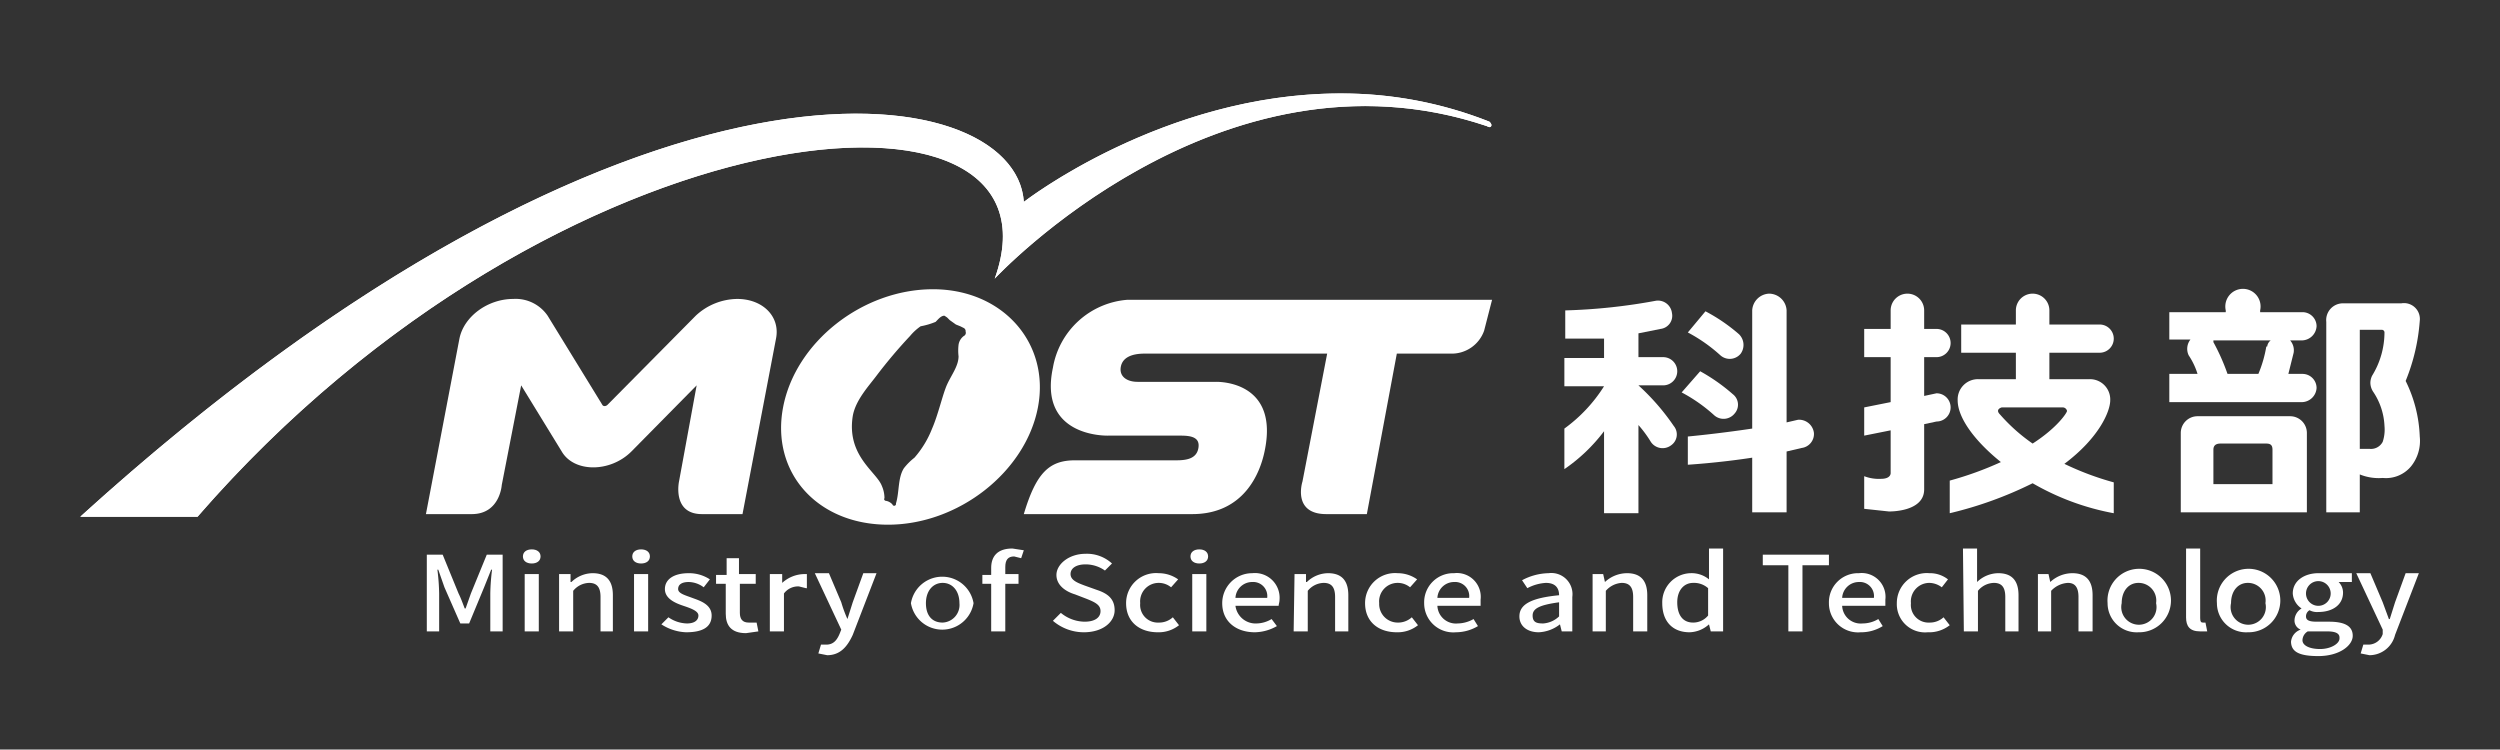 <svg id="圖層_1" data-name="圖層 1" xmlns="http://www.w3.org/2000/svg" xmlns:xlink="http://www.w3.org/1999/xlink" viewBox="0 0 283.5 85"><rect x="0" y="0" width="283.5" height="85" fill="#333333" stroke="none"/><defs><style>.cls-1{fill:#fff;}.cls-2{clip-path:url(#clip-path);}</style><clipPath id="clip-path"><path class="cls-1" d="M116.1,22.9C115.2,8.6,71.8,1.7,9.1,58.6H22.4c40.9-47.1,99.4-52,90.4-27,0,0,25.5-27.5,55.8-17.3.2.1.4.2.5,0s-.1-.4-.2-.5A45.5,45.5,0,0,0,152,10.6c-20.1,0-35.9,12.3-35.9,12.3"/></clipPath></defs><title>icon</title><path class="cls-1" d="M164.5,40.1h-6.1L155,58.3h-4.6c-3.9,0-2.7-3.7-2.7-3.7l2.8-14.5H129.8c-1.4,0-2.5.4-2.7,1.5s.7,1.7,1.9,1.7h8.9c.3,0,7.2-.1,5.5,7.9-.5,2.4-2.3,7.1-8.2,7.1H116.1c1.4-4.7,2.9-6.1,5.8-6.1h11.5c1.2,0,2.3-.2,2.5-1.4s-.8-1.4-2-1.4h-8.2s-8,.3-6.3-7.7a9.3,9.3,0,0,1,8.4-7.7h41.4l-.9,3.5a3.9,3.9,0,0,1-3.8,2.6"/><path class="cls-1" d="M48.3,58.3l3.8-19.9c.5-2.5,3.2-4.5,6.1-4.5a4.4,4.4,0,0,1,3.9,1.9l6.2,10.1c.1.2.4.2.6,0l10-10.1a7,7,0,0,1,4.7-1.9c2.9,0,4.9,2,4.4,4.5L84.2,58.3H79.6c-3.4,0-2.6-3.7-2.6-3.7l2-10.9-7.4,7.5c-2.4,2.4-6.5,2.4-7.9,0l-4.6-7.5L56.9,55s-.2,3.3-3.4,3.3Z"/><path class="cls-1" d="M48.4,62.9h1.8L52,67.3c.3.6.5,1.2.7,1.7h.1l.6-1.7,1.8-4.4H57v8.7H55.6V67.3a24.5,24.5,0,0,1,.2-2.7h-.1l-.8,2-1.7,4.1h-1l-1.8-4.1-.7-2h-.1a24.5,24.5,0,0,1,.2,2.7v4.3H48.4Z"/><path class="cls-1" d="M59.3,63.1c0-.5.4-.8,1-.8s1,.3,1,.8-.4.8-1,.8-1-.3-1-.8m.2,2h1.6v6.5H59.5Z"/><path class="cls-1" d="M63.4,65.1h1.3V66h.1a3.5,3.5,0,0,1,2.4-1c1.6,0,2.3.9,2.3,2.5v4.1H68.1V67.7c0-1.1-.4-1.6-1.3-1.6A2.4,2.4,0,0,0,65,67v4.6H63.4Z"/><path class="cls-1" d="M71.7,63.1c0-.5.4-.8,1-.8s1,.3,1,.8-.4.8-1,.8-1-.3-1-.8m.2,2h1.6v6.5H71.9Z"/><path class="cls-1" d="M75,70.8l.8-.8a3.8,3.8,0,0,0,2.1.7c.9,0,1.3-.4,1.3-.9s-.8-.8-1.7-1.1-2.1-.8-2.1-1.9,1-1.8,2.7-1.8a4.3,4.3,0,0,1,2.4.7l-.7.9a2.9,2.9,0,0,0-1.7-.6c-.8,0-1.2.3-1.2.8s.8.7,1.6,1,2.2.7,2.2,2-1,1.9-2.9,1.9a5.5,5.5,0,0,1-2.8-.9"/><path class="cls-1" d="M82.3,69.5V66.2H81.2v-1h1.2V63.3h1.4v1.8h1.9v1.1H83.9v3.3c0,.7.3,1.1,1,1.1h.9l.2,1-1.4.2c-1.7,0-2.3-.9-2.3-2.2"/><path class="cls-1" d="M96.7,72c-.6,1.3-1.4,2.3-2.9,2.3l-1-.2.3-1h.6c.8,0,1.2-.5,1.5-1.2l.2-.5-3-6.4H94l1.4,3.3a14.6,14.6,0,0,0,.7,1.9h0l.6-1.9,1.2-3.3h1.5Z"/><path class="cls-1" d="M103.3,68.4a3.6,3.6,0,0,1,7.1,0,3.6,3.6,0,0,1-7.1,0m5.5,0c0-1.4-.8-2.3-1.9-2.3s-1.9.9-1.9,2.3.7,2.2,1.9,2.2a2,2,0,0,0,1.9-2.2"/><path class="cls-1" d="M115.8,63.3l-.8-.2c-.7,0-1,.4-1,1.2v.8h1.5v1.1H114v5.4h-1.6V66.2h-1v-1h1v-.8c0-1.3.7-2.2,2.4-2.2l1.3.2Z"/><path class="cls-1" d="M119.4,70.4l.9-.9a4.3,4.3,0,0,0,2.7,1c1.2,0,1.8-.5,1.8-1.2s-.6-1-1.6-1.4l-1.3-.5c-1-.3-2.1-1-2.1-2.2s1.4-2.4,3.3-2.4a4.2,4.2,0,0,1,3,1.1l-.8.8a3.8,3.8,0,0,0-2.2-.7c-1,0-1.7.4-1.7,1.1s.8,1,1.6,1.3l1.4.5c1.2.4,2,1,2,2.3s-1.3,2.5-3.5,2.5a5.4,5.4,0,0,1-3.5-1.3"/><path class="cls-1" d="M127.7,68.4a3.4,3.4,0,0,1,3.7-3.4,3.8,3.8,0,0,1,2.2.7l-.8.9a2.2,2.2,0,0,0-1.4-.5,2.1,2.1,0,0,0-2.1,2.3,2,2,0,0,0,2.1,2.2A2.3,2.3,0,0,0,133,70l.7.9a3.7,3.7,0,0,1-2.4.8c-2.1,0-3.6-1.2-3.6-3.3"/><path class="cls-1" d="M135,63.1c0-.5.4-.8,1-.8s1,.3,1,.8-.4.8-1,.8-1-.3-1-.8m.2,2h1.6v6.5h-1.6Z"/><path class="cls-1" d="M138.6,68.4A3.4,3.4,0,0,1,142,65a2.8,2.8,0,0,1,3.1,3c0,.3-.1.5-.1.7h-4.9a2.3,2.3,0,0,0,2.4,2,3.4,3.4,0,0,0,1.7-.5l.6.8a5.2,5.2,0,0,1-2.5.7c-2.1,0-3.7-1.2-3.7-3.3m5.1-.6A1.6,1.6,0,0,0,142,66a1.9,1.9,0,0,0-1.9,1.8Z"/><path class="cls-1" d="M146.8,65.1h1.3V66h.1a3.5,3.5,0,0,1,2.4-1c1.6,0,2.3.9,2.3,2.5v4.1h-1.5V67.7c0-1.1-.4-1.6-1.3-1.6a2.4,2.4,0,0,0-1.8.9v4.6h-1.6Z"/><path class="cls-1" d="M154.8,68.4a3.4,3.4,0,0,1,3.7-3.4,3.8,3.8,0,0,1,2.2.7l-.8.9a2.2,2.2,0,0,0-1.4-.5,2.1,2.1,0,0,0-2.1,2.3,2.1,2.1,0,0,0,2.1,2.2,2.3,2.3,0,0,0,1.6-.6l.7.9a3.7,3.7,0,0,1-2.4.8c-2.1,0-3.6-1.2-3.6-3.3"/><path class="cls-1" d="M161.5,68.4a3.3,3.3,0,0,1,3.4-3.4,2.7,2.7,0,0,1,3,3v.7H163a2.1,2.1,0,0,0,2.3,2,3.7,3.7,0,0,0,1.8-.5l.5.8a4.9,4.9,0,0,1-2.5.7,3.3,3.3,0,0,1-3.6-3.3m5.1-.6a1.6,1.6,0,0,0-1.7-1.8,1.9,1.9,0,0,0-1.9,1.8Z"/><path class="cls-1" d="M172.3,69.9c0-1.4,1.4-2.1,4.5-2.4,0-.8-.4-1.4-1.5-1.4a5.1,5.1,0,0,0-2.1.6l-.6-.9a6.6,6.6,0,0,1,3-.8,2.4,2.4,0,0,1,2.7,2.7v3.9h-1.2l-.2-.8h0a4.2,4.2,0,0,1-2.4.9c-1.3,0-2.2-.7-2.2-1.8m4.5,0V68.3c-2.2.3-3,.7-3,1.5s.5.9,1.2.9a2.9,2.9,0,0,0,1.8-.8"/><path class="cls-1" d="M180.6,65.1h1.2l.2.9h0a3.7,3.7,0,0,1,2.5-1c1.6,0,2.3.9,2.3,2.5v4.1h-1.6V67.7c0-1.1-.4-1.6-1.3-1.6a2.6,2.6,0,0,0-1.8.9v4.6h-1.5Z"/><path class="cls-1" d="M188.5,68.4a3.3,3.3,0,0,1,3.2-3.4,3.1,3.1,0,0,1,2.1.7V62.2h1.6v9.4H194l-.2-.8h0a3.4,3.4,0,0,1-2.2.9c-1.9,0-3.1-1.2-3.1-3.3m5.2,1.4V66.7a2.4,2.4,0,0,0-1.7-.6c-1,0-1.8.8-1.8,2.2s.6,2.3,1.8,2.3a2.2,2.2,0,0,0,1.7-.8"/><polygon class="cls-1" points="202.8 64.1 199.9 64.1 199.9 62.9 207.4 62.9 207.4 64.1 204.4 64.1 204.4 71.6 202.8 71.6 202.8 64.1"/><path class="cls-1" d="M207.4,68.4a3.3,3.3,0,0,1,3.4-3.4,2.7,2.7,0,0,1,3,3v.7h-4.9a2.1,2.1,0,0,0,2.3,2,3.5,3.5,0,0,0,1.8-.5l.5.8a4.6,4.6,0,0,1-2.5.7,3.3,3.3,0,0,1-3.6-3.3m5.1-.6a1.6,1.6,0,0,0-1.7-1.8,1.9,1.9,0,0,0-1.9,1.8Z"/><path class="cls-1" d="M215.1,68.4a3.4,3.4,0,0,1,3.7-3.4,3.3,3.3,0,0,1,2.1.7l-.7.9a2.4,2.4,0,0,0-1.4-.5,2.1,2.1,0,0,0-2.1,2.3,2,2,0,0,0,2.1,2.2,2.3,2.3,0,0,0,1.6-.6l.7.9a3.8,3.8,0,0,1-2.5.8,3.2,3.2,0,0,1-3.5-3.3"/><path class="cls-1" d="M222.6,62.2h1.6V66a3.5,3.5,0,0,1,2.4-1c1.6,0,2.3.9,2.3,2.5v4.1h-1.5V67.7c0-1.1-.4-1.6-1.3-1.6a2.4,2.4,0,0,0-1.8.9v4.6h-1.6Z"/><path class="cls-1" d="M231.1,65.1h1.2l.2.9h0a3.7,3.7,0,0,1,2.5-1c1.6,0,2.3.9,2.3,2.5v4.1h-1.6V67.7c0-1.1-.4-1.6-1.2-1.6a2.8,2.8,0,0,0-1.9.9v4.6h-1.5Z"/><path class="cls-1" d="M239,68.4a3.6,3.6,0,1,1,3.5,3.3,3.3,3.3,0,0,1-3.5-3.3m5.5,0a2,2,0,0,0-2-2.3c-1.1,0-1.9.9-1.9,2.3a2,2,0,1,0,3.9,0"/><path class="cls-1" d="M247.9,70.1V62.2h1.6v7.9c0,.4.1.5.3.5h.3l.2,1h-.8c-1.2,0-1.6-.6-1.6-1.6"/><path class="cls-1" d="M251.4,68.4a3.6,3.6,0,1,1,3.5,3.3,3.3,3.3,0,0,1-3.5-3.3m5.5,0a2,2,0,0,0-2-2.3c-1.1,0-1.9.9-1.9,2.3a2,2,0,1,0,3.9,0"/><path class="cls-1" d="M259.8,72.8a1.6,1.6,0,0,1,1.1-1.4h0a1.1,1.1,0,0,1-.7-1.1A1.6,1.6,0,0,1,261,69h0a2.2,2.2,0,0,1-1-1.7c0-1.5,1.4-2.3,2.9-2.3h3.8v1h-1.5a1.7,1.7,0,0,1,.5,1.2c0,1.4-1.2,2.2-2.8,2.2a1.8,1.8,0,0,1-1-.2.8.8,0,0,0-.4.7c0,.4.3.6,1.2.6h1.4c1.8,0,2.7.5,2.7,1.6s-1.5,2.3-3.9,2.3-3.1-.6-3.1-1.7m5.5-.4c0-.5-.5-.7-1.4-.7h-2.2a1.2,1.2,0,0,0-.6,1c0,.6.8,1,2,1s2.2-.6,2.2-1.2m-1-5.1a1.4,1.4,0,1,0-2.8,0,1.4,1.4,0,0,0,2.8,0"/><path class="cls-1" d="M271.6,72a3,3,0,0,1-2.9,2.3l-1-.2.3-1h.6a1.7,1.7,0,0,0,1.6-1.2v-.5l-3-6.4h1.6l1.4,3.3.7,1.9h.1l.6-1.9,1.2-3.3h1.5Z"/><path class="cls-1" d="M91.2,65.1a3.8,3.8,0,0,0-2.5,1h0v-1H87.3v6.5h1.6V67.3a2,2,0,0,1,1.7-.8l.8.2h.1V65.1h-.3"/><path class="cls-1" d="M272.8,43.2h0a22.2,22.2,0,0,0,1.6-6.8,1.8,1.8,0,0,0-2.1-2h-6.5a1.9,1.9,0,0,0-2,2.1V58.1h3.8V53.8a5.7,5.7,0,0,0,2.6.4,3.7,3.7,0,0,0,3.2-1.3,4.6,4.6,0,0,0,1-3.4,15.4,15.4,0,0,0-1.6-6.3Zm-3.7,1.2a7.5,7.5,0,0,1,1.3,3.9,4.4,4.4,0,0,1-.2,1.8,1.5,1.5,0,0,1-1.5.8h-1.1V37.4h2.5a.3.3,0,0,1,.3.3,9.4,9.4,0,0,1-1.4,4.9,1.9,1.9,0,0,0-.2.8,1.9,1.9,0,0,0,.3,1"/><path class="cls-1" d="M259.7,47.2H249.2a1.9,1.9,0,0,0-1.9,1.9v9h14.3v-9a1.9,1.9,0,0,0-1.9-1.9m-2,7.7H251V51c0-.3.1-.7.8-.7H257c.5,0,.7.2.7.7Z"/><path class="cls-1" d="M262.7,37a1.6,1.6,0,0,0-1.6-1.6h-4.8v-.2a2,2,0,1,0-3.9,0v.2H246v3.1h2.4a1.7,1.7,0,0,0-.2,1.8,8.1,8.1,0,0,1,1,2.1H246v3.2h15.1a1.7,1.7,0,0,0,1.6-1.6,1.6,1.6,0,0,0-1.6-1.6h-1.6l.6-2.4a1.7,1.7,0,0,0-.4-1.4h1.4a1.7,1.7,0,0,0,1.6-1.6M257,39.3a14,14,0,0,1-.9,3.1h-3.5a23.8,23.8,0,0,0-1.6-3.6v-.2h6.5a1,1,0,0,0-.4.7"/><path class="cls-1" d="M205.7,49.1a1.7,1.7,0,0,0-1.8-1.5l-1.3.3V35.2a2,2,0,0,0-2-1.9,2,2,0,0,0-1.9,1.9V48.6c-4,.6-7.3.9-7.3.9v3.2s3.4-.2,7.3-.8v6.2h3.9V51.2l1.7-.4a1.6,1.6,0,0,0,1.4-1.7"/><path class="cls-1" d="M197.4,40.1a1.7,1.7,0,0,0-.2-2.2,19.8,19.8,0,0,0-3.8-2.6l-2,2.4a18,18,0,0,1,3.7,2.6,1.6,1.6,0,0,0,2.3-.2"/><path class="cls-1" d="M196.7,46.9a1.5,1.5,0,0,0-.2-2.2,21,21,0,0,0-3.7-2.6l-2.1,2.4a18,18,0,0,1,3.7,2.6,1.6,1.6,0,0,0,2.3-.2"/><path class="cls-1" d="M190.2,42.1a1.6,1.6,0,0,0-1.6-1.6h-2.8V37.8l2.5-.5a1.5,1.5,0,0,0,1.3-1.8,1.6,1.6,0,0,0-1.8-1.4,65.8,65.8,0,0,1-10.3,1.1v3.2h4.4v2.2h-4.5v3.2h4.5a17.3,17.3,0,0,1-4.5,4.8v4.6a19.2,19.2,0,0,0,4.5-4.3v9.3h3.9V48.2a13.3,13.3,0,0,1,1.4,1.9,1.6,1.6,0,0,0,2.3.4,1.5,1.5,0,0,0,.3-2.2,25.9,25.9,0,0,0-4-4.6h2.8a1.6,1.6,0,0,0,1.6-1.6"/><path class="cls-1" d="M219.6,44.6l-1.4.3V40.5h1.4a1.6,1.6,0,0,0,0-3.2h-1.4V35.2a1.9,1.9,0,0,0-3.8,0v2.1h-3v3.2h3v5.1l-3,.6v3.2l3-.6v4.8s.1.7-1.1.7a4.6,4.6,0,0,1-1.9-.3v3.7l2.8.3s4,.1,4-2.5V48.1l1.4-.3a1.6,1.6,0,0,0,0-3.2"/><path class="cls-1" d="M239.3,45.4a2.3,2.3,0,0,0-2.4-2.4h-4.5V40h5.7a1.6,1.6,0,0,0,0-3.2h-5.7V35.2a1.9,1.9,0,1,0-3.8,0v1.6h-6.2V40h6.2v3h-4.2a2.3,2.3,0,0,0-2.4,2.4c0,1.9,1.8,4.5,4.9,7a38,38,0,0,1-5.8,2.1v3.7a43.7,43.7,0,0,0,9.4-3.4,28.8,28.8,0,0,0,9.2,3.4V54.7a32.8,32.8,0,0,1-5.6-2.1c4-3,5.2-6,5.2-7.2m-8.8,4.9a20.1,20.1,0,0,1-3.7-3.3c-.6-.6.2-.8.2-.8h6.9a.5.5,0,0,1,.5.4c0,.2-1.1,1.9-3.9,3.7"/><path class="cls-1" d="M105.8,32.8c-8,0-15.6,6-17,13.4s3.9,13.3,11.9,13.3,15.6-6,17-13.3-4-13.4-11.9-13.4m3.5,5.3a1.5,1.5,0,0,0-.6,1,5.6,5.6,0,0,0,0,1.3c0,1.1-.8,2.1-1.3,3.2s-1,3.4-1.7,5a11.2,11.2,0,0,1-2,3.3,6.8,6.8,0,0,0-1.2,1.2c-.7,1.1-.5,2.7-.9,4a.2.2,0,0,1-.4.1,1.3,1.3,0,0,0-.7-.4c-.2,0-.3-.2-.2-.3a3.5,3.5,0,0,0-.3-1.4c-.6-1.6-4-3.4-3.3-7.9.3-1.8,1.8-3.4,2.7-4.6a56.3,56.3,0,0,1,3.8-4.5,6,6,0,0,1,1.2-1.1,8.4,8.4,0,0,0,1.7-.5c.3-.3.6-.7,1-.7l.3.2.3.3.7.5.5.2.4.2a.4.4,0,0,1,.2.4.4.4,0,0,1-.2.5"/><path class="cls-1" d="M116.1,22.9C115.2,8.6,71.8,1.7,9.1,58.6H22.4c40.9-47.1,99.4-52,90.4-27,0,0,25.5-27.5,55.8-17.3.2.1.4.2.5,0s-.1-.4-.2-.5A45.5,45.5,0,0,0,152,10.6c-20.1,0-35.9,12.3-35.9,12.3"/><g class="cls-2"><rect class="cls-1" x="4.3" y="-26.5" width="169.7" height="113.32" transform="translate(-4.8 36) rotate(-22.3)"/></g></svg>